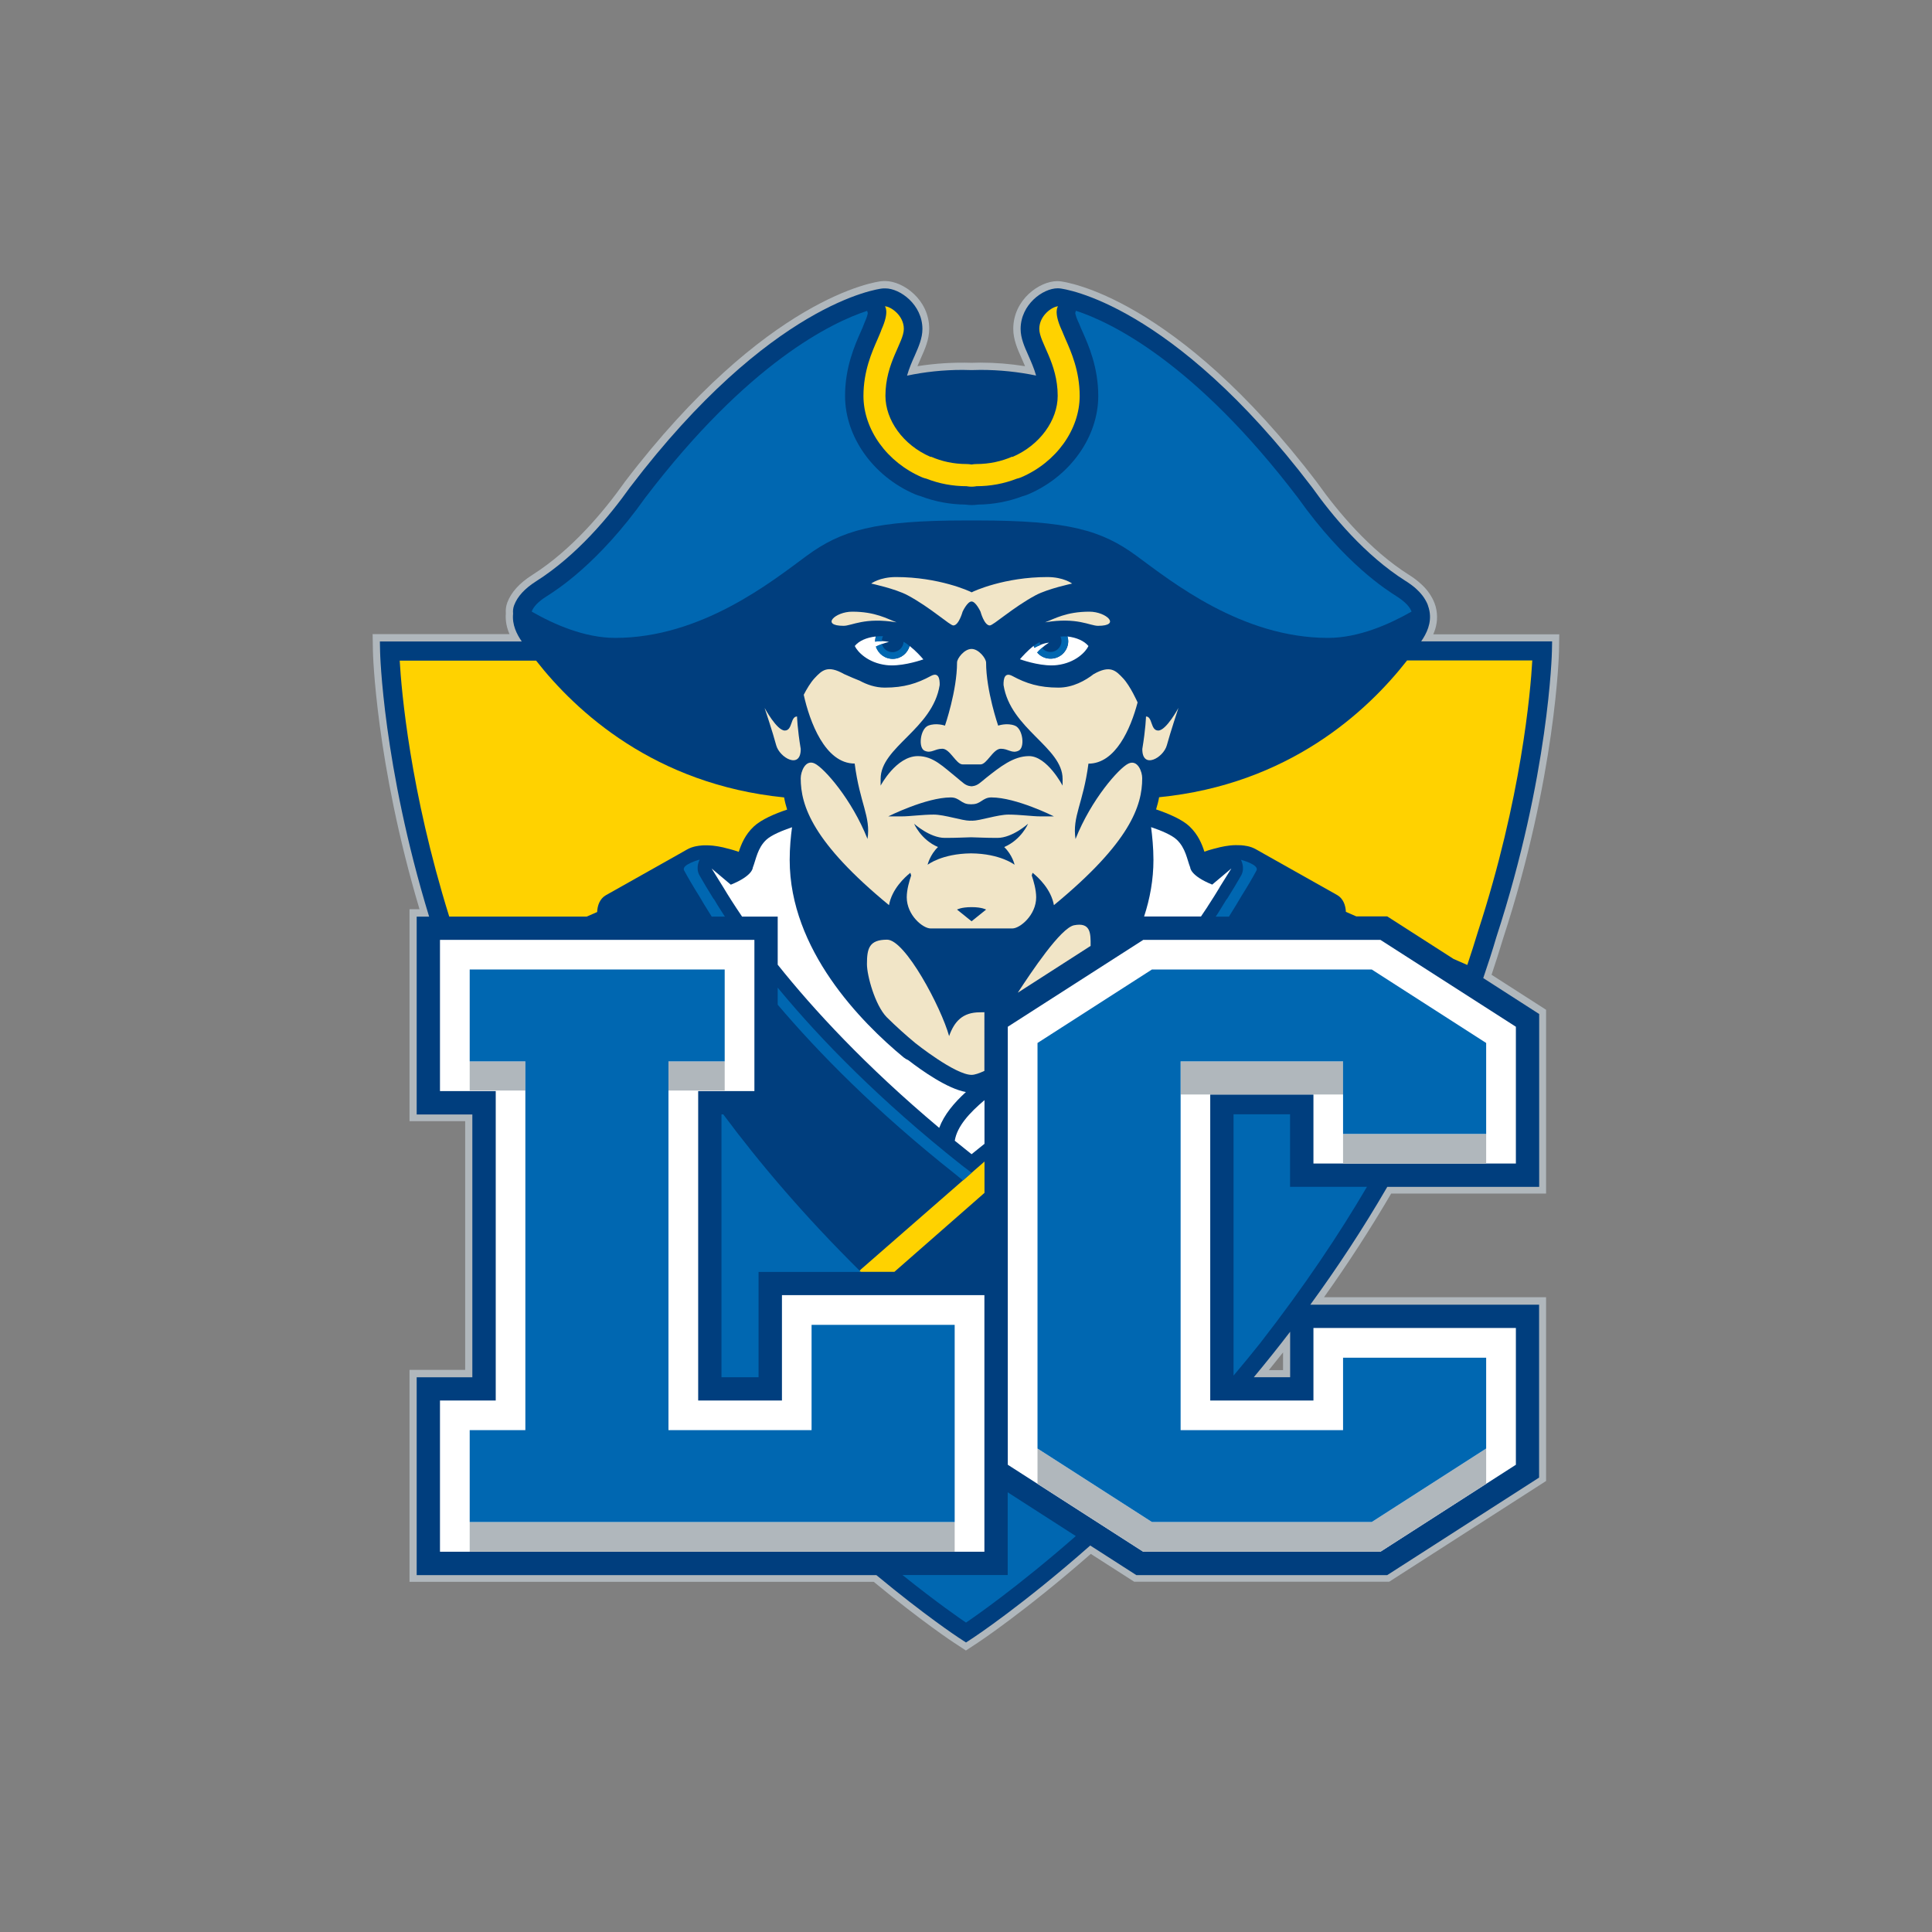 <?xml version="1.0" encoding="utf-8"?>
<!-- Generator: Adobe Illustrator 22.1.0, SVG Export Plug-In . SVG Version: 6.00 Build 0)  -->
<svg version="1.1" id="Layer_1" xmlns="http://www.w3.org/2000/svg" xmlns:xlink="http://www.w3.org/1999/xlink" x="0px" y="0px"
	 viewBox="0 0 2048 2048" style="enable-background:new 0 0 2048 2048;" xml:space="preserve">
<rect x="0" y="0" width="2048" height="2048" fill="#808080" stroke="none"/>
<style type="text/css">
	.st0{fill:#B0B7BC;}
	.st1{fill:#003E7E;}
	.st2{fill:#FFFFFF;}
	.st3{fill:#0067B1;}
	.st4{fill:#F1E5C7;}
	.st5{fill:#FFD200;}
</style>
<path class="st0" d="M1652.6,690.4l0.3-18h-133.6c3.2-7.2,5.2-16,3.3-26.1c-0.4-2.3-1-4.5-2-7.1c-0.1-0.3-0.2-0.6-0.4-0.9l0,0
	c-0.5-1.2-1-2.5-1.8-3.9c-1.8-3.4-4-6.8-6.8-10c-0.6-0.6-1.1-1.3-1.7-1.9c-0.6-0.6-1.2-1.3-1.9-1.9c-0.8-0.7-1.5-1.5-2.4-2.2
	c-0.6-0.5-1.2-1-1.8-1.6c-1-0.8-2-1.6-3.1-2.5l-1.6-1.2c-0.7-0.5-1.3-0.9-2-1.4l-3.5-2.3c-41.8-26.4-75.8-67.5-97-97.3l-0.5-0.7
	c-150.3-197.4-267.3-212.7-272.2-213.2c-1-0.1-2-0.2-3-0.2c-19.1,0-46.8,19.7-46.8,50.6c0,11.3,4.5,21.5,8.9,31.3
	c1.3,2.8,2.5,5.6,3.6,8.3c-15.6-2.5-31.5-3.8-47.5-3.8c-3.3,0-6.5,0.1-9.3,0.2c-19-0.6-38.4,0.6-57.3,3.6c1.2-3,2.5-5.8,3.6-8.4
	c4.4-9.8,8.9-20,8.9-31.3c0-30.9-27.7-50.6-46.8-50.6c-0.2,0-0.4,0-0.5,0l-0.5,0c-1,0-2,0.1-3,0.2c-4.9,0.5-121.9,15.8-272.4,213.4
	l-0.3,0.5c-21.2,29.8-55.3,70.9-97.3,97.5c-13.5,8.6-22.2,18.1-26.4,29.1c-1.4,3.7-1.9,7.6-1.6,11.6c-0.7,8.4,1.2,15.8,3.9,22H395
	l0.3,18c0,1.2,2.8,117.2,49.4,273.6h-10.6v224.7h59v263.6h-59v224.7h492.1c51.4,42.4,84.8,64.4,85.2,64.6l12.5,8.2l12.5-8.2
	c0.5-0.3,50.1-33.1,119.9-94.2l46,29.5h270.3l166.3-106.8v-194.8h-235.4c25.6-35.9,49.5-72.8,71.2-109.9h164.2v-194.8l-57.8-37.1
	c4.3-12.8,8.4-25.6,12.1-38C1649.5,823.2,1652.6,691.7,1652.6,690.4 M1345,1452.4c5.1-6.3,10.2-12.6,15.1-18.8v18.8H1345z"/>
<path class="st1" d="M1645.1,690.3l0.2-10.4h-138.8c5.7-8.3,11.2-19.2,8.8-32.2c-0.4-2.1-1-4.1-1.7-6.1c0-0.1,0-0.1,0-0.2
	c0-0.1-0.1-0.2-0.2-0.4c-0.4-1-0.8-2.1-1.4-3.1c0-0.1-0.1-0.1-0.1-0.2c-1.5-2.9-3.4-5.8-5.8-8.5c-0.5-0.6-1-1.1-1.5-1.7
	c-0.5-0.6-1.1-1.1-1.6-1.6c-0.7-0.7-1.4-1.3-2.1-2c-0.5-0.5-1.1-0.9-1.6-1.4c-0.9-0.7-1.8-1.5-2.8-2.2c-0.5-0.4-1-0.7-1.5-1.1
	c-1.5-1.1-3.1-2.2-4.8-3.3c0,0,0,0-0.1,0c-0.1,0-0.2-0.1-0.2-0.1c-42.8-27.1-77.5-68.9-99.1-99.3c-0.1-0.2-0.2-0.3-0.4-0.5
	c-148.4-194.9-262.3-209.8-267.1-210.3c-0.7-0.1-1.4-0.1-2.1-0.1c-15.7,0-39.3,17.2-39.3,43.1c0,9.7,4,18.7,8.3,28.3
	c2.8,6.4,5.9,13.3,8.1,21.1c-18.8-3.9-38.6-6-58.9-6c-3.2,0-6.4,0.1-9.5,0.2c-3.2-0.1-6.3-0.2-9.5-0.2c-20.4,0-40.1,2.1-58.9,6.1
	c2.2-7.8,5.2-14.7,8.1-21.1c4.2-9.6,8.2-18.6,8.2-28.3c0-25.9-23.7-43.1-39.3-43.1c-0.2,0-0.4,0-0.6,0c-0.2,0-0.3,0-0.5,0
	c-0.7,0-1.4,0-2.1,0.1c-4.8,0.5-118.7,15.4-267.1,210.3c-0.1,0.2-0.2,0.3-0.4,0.5c-21.6,30.4-56.3,72.2-99.4,99.5
	c-12.1,7.7-19.8,16-23.4,25.5c-1.1,2.9-1.4,6-1.1,8.9c-1.2,11.9,3.9,21.8,9.2,29.5H402.7l0.2,10.4c0,1.2,2.9,120.8,52,281.3h-13.2
	v209.7h59v278.6h-59v209.7H929c51.6,42.8,86,65.5,86.6,65.9l8.4,5.5l8.4-5.5c0.7-0.5,51.8-34.2,123.3-97.3l48.9,31.4h265.9
	l161-103.4V1383H1389c27.9-38.2,55.5-79.9,81.6-124.9h161v-183.2l-59.3-38.1c4.9-14.3,9.6-28.7,13.9-43.4
	C1642.1,822,1645.1,691.6,1645.1,690.3 M1367.6,1459.9h-38.5c12.7-15.3,25.6-31.3,38.5-48.2V1459.9z"/>
<path class="st2" d="M941.3,690.1c0.1,0.1,0.3,0.1,0.4,0.2C941.6,690.2,941.5,690.1,941.3,690.1"/>
<polygon class="st2" points="1606.9,1233.4 1606.9,1088.4 1463.3,996.3 1211.9,996.3 1068.3,1088.4 1068.3,1552.7 1211.9,1644.9 
	1463.3,1644.9 1606.9,1552.7 1606.9,1407.7 1392.3,1407.7 1392.3,1484.6 1282.9,1484.6 1282.9,1160.2 1392.3,1160.2 1392.3,1233.4 
	"/>
<polygon class="st2" points="828.9,1484.6 740.1,1484.6 740.1,1156.6 799.7,1156.6 799.7,996.3 466.4,996.3 466.4,1156.6 
	525.5,1156.6 525.5,1484.6 466.4,1484.6 466.4,1644.9 1043.5,1644.9 1043.5,1372.9 828.9,1372.9 "/>
<path class="st2" d="M1273.1,971.5c2.4-3.5,4.6-6.8,6.7-10l0,0l0.4-0.7c5-7.6,9.2-14.4,12.7-20.2c0,0,0,0-0.1,0l12.5-20l-20.3,17.1
	c-23.5-9.5-23.3-18.1-23.3-18.1l0,0c-3.4-8.6-4.9-20.7-14.3-29.5c-5.3-5-16.5-9.7-27.2-13.3c1.2,9.3,2.5,21.8,2.5,34.7
	c0,21-3.7,41.1-9.9,60H1273.1z"/>
<path class="st2" d="M766.8,940.7c5,8.4,11.6,18.8,19.8,30.9h37.8v51c37.9,47.5,93.2,107.5,171.2,173c5.2-14,15.7-26.5,28.3-38
	c-19.6-3.5-46.6-22.6-61.1-33.8c-1.7-0.7-3.4-1.7-4.9-2.9c-45.1-37.3-120.8-114.1-120.8-209.3c0-12.9,1.2-25.4,2.5-34.7
	c-10.8,3.7-21.9,8.3-27.3,13.3c-9.4,8.8-10.9,20.9-14.3,29.5l0,0c0,0,0.2,8.6-23.3,18.1l-20.3-17.1L766.8,940.7
	C766.8,940.7,766.8,940.7,766.8,940.7"/>
<path class="st2" d="M1012.1,1209.2c5.8,4.7,11.7,9.5,17.8,14.3c4.7-3.7,9.2-7.4,13.7-11v-46.3
	C1027.7,1179.6,1014.5,1194,1012.1,1209.2"/>
<path class="st2" d="M964.1,684.5c0.1,0.1,0.1,0.1,0.2,0.2c0,0,0,0,0,0C964.2,684.7,964.1,684.6,964.1,684.5"/>
<path class="st2" d="M939.4,705c14.5,1.8,32.8-3.8,39.4-6c-2.6-3.1-7.9-9-14.5-14.2c-2.2,7.6-8.9,13.3-17.2,13.6
	c-8.6,0.3-16-5.2-18.5-13c1.6-0.8,3.8-1.8,6.5-2.8l0,0c2.1-0.7,4.4-1.5,7.2-2.1c-2.5-0.6-5.1-0.8-7.6-0.9c0-0.1,0-0.2,0-0.3
	c0,0.1,0,0.2,0,0.3c-2.6,0-5.1,0.2-7.1,0.5c0-1.9,0.3-3.6,0.7-5.4c-9.5,1.1-17.7,4.5-22.2,10.1C908.9,690.8,919.8,702.6,939.4,705"
	/>
<path class="st2" d="M1120.6,705c19.6-2.4,30.5-14.2,33.2-20.2c-4.6-5.5-12.7-9-22.2-10.1c0.5,1.8,0.8,3.7,0.8,5.6
	c-0.4,10.3-9.1,18.4-19.5,17.9c-5.4-0.2-10.1-2.7-13.4-6.5c1.1-1.3,2.7-3,5.1-5h0c0,0,0,0,0,0c1.9-1.7,4.3-3.5,7.4-5.5
	c-3.2,0.3-6.5,1.3-9.2,2.4c-2.6,1-4.8,2.1-6.4,3c-0.3-0.7-0.5-1.3-0.7-2c-6.6,5.2-11.9,11.2-14.5,14.2
	C1087.9,701.2,1106.2,706.8,1120.6,705"/>
<path class="st3" d="M957.9,680.3c0,0.4-0.1,0.7-0.2,1.1c-0.1,0.4-0.1,0.7-0.2,1.1c-0.1,0.3-0.2,0.7-0.3,1c-0.1,0.3-0.2,0.7-0.4,1
	c-0.1,0.3-0.3,0.6-0.5,0.9c-0.2,0.3-0.3,0.7-0.6,1c-0.2,0.3-0.4,0.5-0.7,0.8c-0.2,0.3-0.4,0.6-0.7,0.8c-0.3,0.3-0.6,0.5-0.9,0.7
	c-0.2,0.2-0.5,0.4-0.8,0.6c-0.3,0.2-0.7,0.4-1.1,0.6c-0.3,0.1-0.5,0.3-0.8,0.4c-0.4,0.2-0.9,0.3-1.4,0.5c-0.2,0.1-0.4,0.2-0.6,0.2
	c-0.7,0.2-1.4,0.3-2.2,0.3c-0.7,0-1.4,0-2-0.1c-4.6-0.6-8.5-4-9.6-8.5c-2.7,1-4.9,1.9-6.5,2.7c2.5,7.8,9.9,13.3,18.5,13
	c8.3-0.3,15-6,17.2-13.6c-0.1-0.1-0.3-0.2-0.4-0.3C962,682.9,960,681.6,957.9,680.3"/>
<path class="st3" d="M936.1,674.4c-2.6-0.1-5.2,0-7.6,0.3c-0.5,1.7-0.8,3.6-0.8,5.5c2-0.3,4.5-0.5,7.1-0.5
	C934.8,677.7,935.2,675.9,936.1,674.4"/>
<path class="st3" d="M1131.6,674.7c-1.3-0.1-2.4-0.1-3.8-0.1c-1.2,0-2.5,0.1-3.7,0.2c0.7,1.6,1.2,3.3,1.1,5.2
	c-0.3,6.4-5.7,11.4-12.1,11.1c-3.5-0.1-6.6-1.9-8.6-4.4c-2.4,2-4,3.7-5.1,5c3.3,3.8,8,6.3,13.4,6.5c10.3,0.4,19-7.6,19.5-17.9
	C1132.5,678.5,1132.1,676.5,1131.6,674.7"/>
<path class="st3" d="M1102.2,680.6c-2.3,1.2-4.5,2.5-6.5,4c0.2,0.7,0.5,1.5,0.8,2.2c1.6-0.9,3.8-2,6.4-3
	C1102.4,682.7,1102.3,681.7,1102.2,680.6"/>
<path class="st4" d="M1227.8,774.4c-8.4,0-5.9-14.9-13-14.9c0,0-0.3,12.7-3.9,34.4c-0.2,22.1,22.4,9.4,26-3.9
	c3.6-13.3,12.3-39.6,12.3-39.6S1236.3,774.4,1227.8,774.4"/>
<path class="st4" d="M844.9,759.5c-7.2,0-4.6,14.9-13,14.9c-8.5,0-21.4-24-21.4-24s8.8,26.3,12.3,39.6c3.6,13.3,26.2,26,26,3.9
	C845.2,772.1,844.9,759.5,844.9,759.5"/>
<path class="st4" d="M1029.9,687.9c-7.7,0-15.4,10-15.4,14.4c0,29.9-12.8,66.9-12.8,66.9s-9.3-3.3-17.7,0c-8.4,3.2-11,23.4-3.9,26.6
	c7.1,3.2,10.6-2.1,18.8-2.1c8.2,0,14.6,16.6,21.5,16.6h1.8h15.4h1.8c6.8,0,13.3-16.6,21.5-16.6c8.2,0,11.7,5.4,18.8,2.1
	c7.1-3.2,4.6-23.4-3.9-26.6c-8.4-3.3-17.7,0-17.7,0s-12.8-37-12.8-66.9C1045.2,697.9,1037.5,687.9,1029.9,687.9"/>
<path class="st4" d="M1010.6,663c5.8,0,9.8-14.6,9.8-14.6s5-10.8,9.5-10.8c4.5,0,9.5,10.8,9.5,10.8s3.9,14.6,9.8,14.6
	c3.8,0,24.1-18.8,48.6-32c13.1-7,38.7-12.4,38.7-12.4s-8.9-6.9-26.3-6.9c-45.3,0-78,14.9-80.2,16.2c-2.2-1.3-34.9-16.2-80.2-16.2
	c-17.4,0-26.3,6.9-26.3,6.9s25.5,5.4,38.6,12.4C986.6,644.1,1006.8,663,1010.6,663"/>
<path class="st4" d="M894.2,663.4c8.8,0,22.2-9.3,56.2-3.7c-9.9-3.7-22.5-11.3-47-11.3C885.4,648.4,869.5,663.4,894.2,663.4"/>
<path class="st4" d="M1164,663.4c24.7,0,8.8-15-9.2-15c-24.5,0-37.1,7.6-47,11.3C1141.9,654,1155.2,663.4,1164,663.4"/>
<path class="st4" d="M1138.6,980.8c-14.3,2.8-45.6,50-59.7,71.5l77.2-49.6c0-0.1,0-0.3,0-0.4
	C1156.2,989.4,1156.2,977.4,1138.6,980.8"/>
<path class="st4" d="M1006.1,1098.3c-8.4-30.4-46.5-102.2-65.7-102.2c-19.2,0-21.4,9.4-21.4,26c0,12,8.5,43.3,20.9,56.1
	c10.2,10.1,20.5,19.3,30.5,27.6c0,0,42.1,33.6,59.5,33.6c3.4,0,8.2-1.7,13.6-4.2V1073c-1.6,0.1-3.2,0.1-4.9,0.1
	C1020.4,1073.1,1011.6,1082.8,1006.1,1098.3"/>
<path class="st4" d="M1196,809.5c-10,4.9-39.3,38-55.9,79.9c-3.6-24.1,8.1-37.4,13.7-79.9c28.6,0,44.7-36.8,52.1-64.9
	c0,0-7.6-17.3-15.4-25.6c-7.8-8.3-13.7-14.3-31.2-4.4l0,0c-8.6,6.7-21.9,14.3-37.3,14.3c-20.4,0-34.2-4.4-48.8-12.3
	c-8-4.3-9.6,2.5-9.4,9.6c7.4,46.7,62.6,65.9,62.6,99.5v7.1c0,0-16.4-31.3-35.6-31.3c-16.5,0-30.7,11.4-45.5,23.1
	c-6,4.8-8.8,8.2-14.6,8.8c0,0,0,0.1-0.1,0.1c-0.3,0-0.5,0-0.7-0.1c-0.3,0-0.5,0.1-0.7,0.1c0,0,0-0.1-0.1-0.1
	c-5.8-0.5-8.6-4-14.5-8.8c-14.7-11.7-25.1-23.1-41.6-23.1c-23,0-39.5,31.3-39.5,31.3v-7.1c0-33.9,55.2-52.8,62.6-99.5
	c0.2-7.1-1.4-14-9.4-9.6c-14.6,7.9-28.4,12.3-48.8,12.3c-9.9,0-19-3.2-26.5-7.3c-4.6-1.8-10.1-4.1-16.7-7.1
	c-17.5-9.9-23.4-3.9-31.2,4.4c-4.3,4.6-8.6,11.9-11.5,17.6c6.3,28.5,22.6,72.9,54,72.9c5.5,42.6,17.2,55.9,13.6,79.9
	c-16.6-41.9-45.8-75-55.9-79.9c-10-4.9-14.9,8.8-14.9,15.6c0,29.1,12.7,67.9,93.6,134.5c3-17,16.7-29.6,22.6-34.3
	c0.3,0.9,0.6,1.8,0.9,2.8c-1.9,5.6-4.7,15-4.7,23.1c0,19,17.1,33.1,25.3,33.1h86.6c8.1,0,25.3-14.1,25.3-33.1c0-8-2.8-17.5-4.7-23.1
	c0.3-1,0.6-1.9,0.9-2.8c5.9,4.7,19.6,17.3,22.6,34.3c80.9-66.6,93.6-105.4,93.6-134.5C1210.9,818.3,1206,804.6,1196,809.5
	 M1029.9,976.6l-15.4-12.4c0,0,4.2-2.6,15.4-2.6c11.1,0,15.4,2.6,15.4,2.6L1029.9,976.6z M1064.5,897.9c8.8,8.5,11,18.8,11,18.8
	s-14.9-11.8-46.1-12.1c-31.2,0.3-46.1,12.1-46.1,12.1s2.3-10.4,11-18.8c-18.2-7.8-25.3-24.7-25.3-24.7s16.6,15,32.5,15
	c14.3,0,18.9-0.5,26.4-0.6c0.1,0,0.2,0,0.3,0c0.4,0,0.8,0,1.2,0c0.4,0,0.8,0,1.2,0c0.1,0,0.2,0,0.3,0c7.5,0.1,12.1,0.6,26.4,0.6
	c15.9,0,32.5-15,32.5-15S1082.7,890.1,1064.5,897.9 M1102.7,865.4c-7.9,0-22-1.9-33.6-1.9c-11.6,0-30.2,6.5-38.5,6.5
	c-0.4,0-0.8,0-1.2-0.1c-0.4,0-0.8,0.1-1.2,0.1c-8.3,0-26.9-6.5-38.5-6.5c-11.6,0-25.7,1.9-33.6,1.9h-14.5c0,0,40-20.1,66.3-20.1
	c9.3,0,11,7.2,20.3,7.2c0.4,0,0.8,0.1,1.2,0.1c0.4,0,0.7-0.1,1.2-0.1c9.2,0,11-7.2,20.3-7.2c26.3,0,66.3,20.1,66.3,20.1H1102.7z"/>
<rect x="708.6" y="1125.1" class="st0" width="59.6" height="30.9"/>
<rect x="497.9" y="1125.1" class="st0" width="59" height="30.9"/>
<rect x="497.9" y="1613.4" class="st0" width="514.1" height="31.5"/>
<rect x="1251.5" y="1125.1" class="st0" width="172.3" height="35.1"/>
<rect x="1423.7" y="1202" class="st0" width="151.7" height="31.5"/>
<polygon class="st0" points="1221.1,1613.4 1099.8,1535.5 1099.8,1572.9 1211.9,1644.9 1463.3,1644.9 1575.4,1572.9 1575.4,1535.5 
	1454.1,1613.4 "/>
<path class="st5" d="M1125.9,350.9c-0.2-0.5-0.5-1-0.7-1.5c-8.6-19.1-3.8-24.5-3.6-24.7c-6,0.2-19.9,9.6-19.9,23.9
	c0,14.5,19.5,35.8,19.5,71c0,25.6-18.6,52.2-48,64.8l-0.3-0.3c-11.2,4.9-24,7.8-37.9,7.8c-1.7,0-3.3,0.2-5.1,0.5
	c-1.7-0.3-3.4-0.5-5.1-0.5c-14,0-26.8-2.9-37.9-7.8l-0.3,0.3c-29.4-12.6-48-39.2-48-64.8c0-35.2,19.5-56.6,19.5-71
	c0-14.5-14.3-23.9-20.1-23.9c0,0,5.2,5.2-3.6,24.7c-0.8,2.6-2.8,6.9-4.2,10.3c-5.9,13.4-14.9,33.6-14.9,60c0,35.7,25,70.4,62.2,86.3
	c1.5,0.6,3,1.1,4.5,1.4c13.5,5.3,27.9,8,42.8,8h0c0,0,0.3,0,1.1,0.2c1.3,0.2,2.7,0.3,4,0.3c1.3,0,2.7-0.1,4-0.3
	c0.8-0.1,1.1-0.2,1-0.2c15,0,29.4-2.7,43-8c1.5-0.3,3-0.8,4.5-1.4c37.2-15.9,62.1-50.6,62.1-86.3c0-26.4-9-46.6-14.9-60
	C1128.4,356.9,1126.9,353.5,1125.9,350.9"/>
<path class="st5" d="M910.5,1348.2h37.6l95.5-83.7v-33.2l-131,114.3C911.8,1346.3,911.1,1347.2,910.5,1348.2"/>
<path class="st5" d="M568.3,700.3H423.7c1.9,32.5,10.9,137.8,52.5,271.3H622l11-4.8c0.3-7,2.8-14.1,9.2-17.8
	c5.2-3,55.6-31.3,77.1-43.4l9-5.1c1.4-0.8,2.8-1.4,4.3-2c0.3-0.1,0.6-0.2,0.9-0.3c1.5-0.5,3-0.9,4.5-1.2c0.3-0.1,0.5-0.1,0.8-0.1
	c1.4-0.3,2.9-0.5,4.4-0.6c0.3,0,0.5-0.1,0.8-0.1c1.6-0.1,3.3-0.2,5-0.1c0.4,0,0.7,0,1.1,0c1.7,0.1,3.4,0.1,5.1,0.3
	c0.1,0,0.2,0,0.3,0c1.7,0.2,3.3,0.4,5,0.7c0.4,0.1,0.8,0.1,1.2,0.2c1.7,0.3,3.3,0.6,5,1c0.4,0.1,0.7,0.2,1.1,0.3
	c1.5,0.3,2.9,0.7,4.3,1.1c0.3,0.1,0.6,0.2,0.9,0.2c1.6,0.4,3.1,0.9,4.6,1.3c0.4,0.1,0.9,0.3,1.3,0.4c1.4,0.5,2.8,0.9,4.2,1.4
	c0,0,0,0,0,0c2.7-8.2,6.7-18.2,16-26.9c7.9-7.4,22.1-13.5,35.3-17.9c-1.4-4.5-2.5-8.8-3.2-12.9C694,831.5,610.7,754.4,568.3,700.3"
	/>
<path class="st5" d="M1491.4,700.3c-42.4,54.2-125.6,131.2-262.7,144.8c-0.7,4.1-1.8,8.4-3.2,12.9c13.2,4.5,27.4,10.5,35.3,17.9
	c9.2,8.7,13.3,18.7,15.9,26.9c0,0,0,0,0,0c1.3-0.5,2.8-0.9,4.2-1.4c0.4-0.1,0.9-0.3,1.3-0.4c1.5-0.5,3-0.9,4.6-1.3
	c0.3-0.1,0.6-0.2,0.9-0.2c1.4-0.4,2.8-0.7,4.3-1.1c0.4-0.1,0.7-0.2,1.1-0.3c1.6-0.4,3.3-0.7,4.9-1c0.4-0.1,0.8-0.1,1.2-0.2
	c1.7-0.3,3.3-0.5,5-0.7c0.1,0,0.2,0,0.3,0c1.7-0.2,3.4-0.3,5.1-0.3c0.4,0,0.8,0,1.1,0c1.7,0,3.3,0,5,0.1c0.3,0,0.5,0.1,0.8,0.1
	c1.5,0.1,3,0.3,4.4,0.6c0.3,0.1,0.5,0.1,0.8,0.1c1.6,0.3,3.1,0.7,4.5,1.2c0.3,0.1,0.6,0.2,0.9,0.3c1.5,0.6,2.9,1.2,4.3,2l9,5.1
	c21.5,12.1,71.9,40.4,77.1,43.4c6.4,3.7,8.9,10.9,9.2,17.8l11,4.8h32.8l70.3,45.1l14.6,6.4c3.9-11.8,7.8-23.6,11.4-35.7
	c45.9-141,55.6-253.4,57.5-287.1H1491.4z"/>
<path class="st3" d="M1300.6,953.1l-0.4,0.2c-2.5,4.1-5.3,8.7-8.5,13.8c-1,1.5-2,3-3,4.6h14c3.1-4.9,5.8-9.3,8.1-13.1l5.1-8.6
	c6.8-10.8,12.1-19.9,16-27.2c3.4-6.2-16.5-11.4-16.5-11.4s4.7,8.2,0.4,16.4C1311.6,935.1,1306.6,943.6,1300.6,953.1"/>
<path class="st3" d="M725.2,922.7c3.9,7.2,9.2,16.4,16,27.2l5.1,8.6c2.3,3.8,5,8.2,8.1,13.1h14c-1-1.5-2.1-3.1-3-4.6
	c-3.2-5-6.1-9.6-8.5-13.8l-0.4-0.2c-5.9-9.5-11-18-15.2-25.4c-4.3-8.2,0.4-16.4,0.4-16.4S721.8,916.5,725.2,922.7"/>
<path class="st3" d="M1020.7,1251.3l9.3-8.1l-10.8-8.2c-87.1-69-149.3-133.3-192.3-185c-0.8-1-1.6-2-2.5-3.1v18.1
	c43.1,50.8,104.2,113.1,187.8,179.3L1020.7,1251.3z"/>
<polygon class="st3" points="1012,1404.4 860.3,1404.4 860.3,1516 708.6,1516 708.6,1125.1 768.2,1125.1 768.2,1027.7 497.9,1027.7 
	497.9,1125.1 556.9,1125.1 556.9,1516 497.9,1516 497.9,1613.4 1012,1613.4 "/>
<polygon class="st3" points="1575.4,1105.6 1454.1,1027.7 1221.1,1027.7 1099.8,1105.6 1099.8,1535.5 1221.1,1613.4 1454.1,1613.4 
	1575.4,1535.5 1575.4,1439.2 1423.7,1439.2 1423.7,1516 1251.5,1516 1251.5,1125.1 1423.7,1125.1 1423.7,1202 1575.4,1202 "/>
<path class="st3" d="M764.8,1181.3v278.6h39.3v-111.6h108.5c-59.9-59.1-108-116-145.9-167H764.8z"/>
<path class="st3" d="M1307.6,1181.3v276.9c9.3-11,18.6-22.3,28-34.1c47.7-61.3,84.7-117,113.4-166h-81.5v-76.9H1307.6z"/>
<path class="st3" d="M1068.2,1669.6H956.7c36.6,29.4,61.7,46.6,67.3,50.4c7.9-5.3,53.8-36.9,116.4-91.7l-72.2-46.4V1669.6z"/>
<path class="st3" d="M854.8,589.4c37.1-27.3,72.4-37.7,168.9-37.7c2.2,0,4.1,0,6.2,0c2,0,4,0,6.2,0c96.5,0,131.8,10.4,168.9,37.7
	c37.1,27.3,111.5,86.8,202.8,86.8c32.3,0,64.9-14.4,88.5-27.9c-1.9-5.1-6.7-10.3-15.7-16.1c-10.4-6.6-54.8-34.3-104.8-104.6
	c-109.5-143.8-198.3-186.1-235.3-198.2c-0.2,0.8-0.4,1.7-0.7,2.5c0.3,1.5,1,4.6,3.3,9.5l0.5,1c0.3,0.5,0.5,1.1,0.7,1.7
	c0.8,2.2,2.2,5.2,3.3,7.7c6.2,14,16.6,37.4,16.6,67.9c0,43.4-29.7,85.2-74,104.2c-2.1,0.9-4.2,1.6-6.4,2.2
	c-14.9,5.6-30.8,8.6-47.1,8.8c-2.2,0.3-4.4,0.5-6.6,0.5c-2.2,0-4.5-0.2-6.7-0.5c-16.3-0.2-32.2-3.1-47.1-8.8
	c-2.2-0.6-4.4-1.3-6.5-2.2c-44.2-19-74-60.8-74-104.2c0-30.6,10.4-53.9,16.6-67.9c1-2.2,3-6.8,3.5-8.4c0.2-0.7,0.5-1.3,0.8-2
	c2.2-4.9,3-8,3.2-9.5c-0.3-0.8-0.5-1.6-0.7-2.4C882,341.7,793.3,384.1,684,527.6c-49.9,70.2-94.3,98-104.7,104.6
	c-9,5.7-13.8,11-15.7,16.1c23.6,13.6,56.2,27.9,88.5,27.9C743.3,676.2,817.7,616.8,854.8,589.4"/>
</svg>
